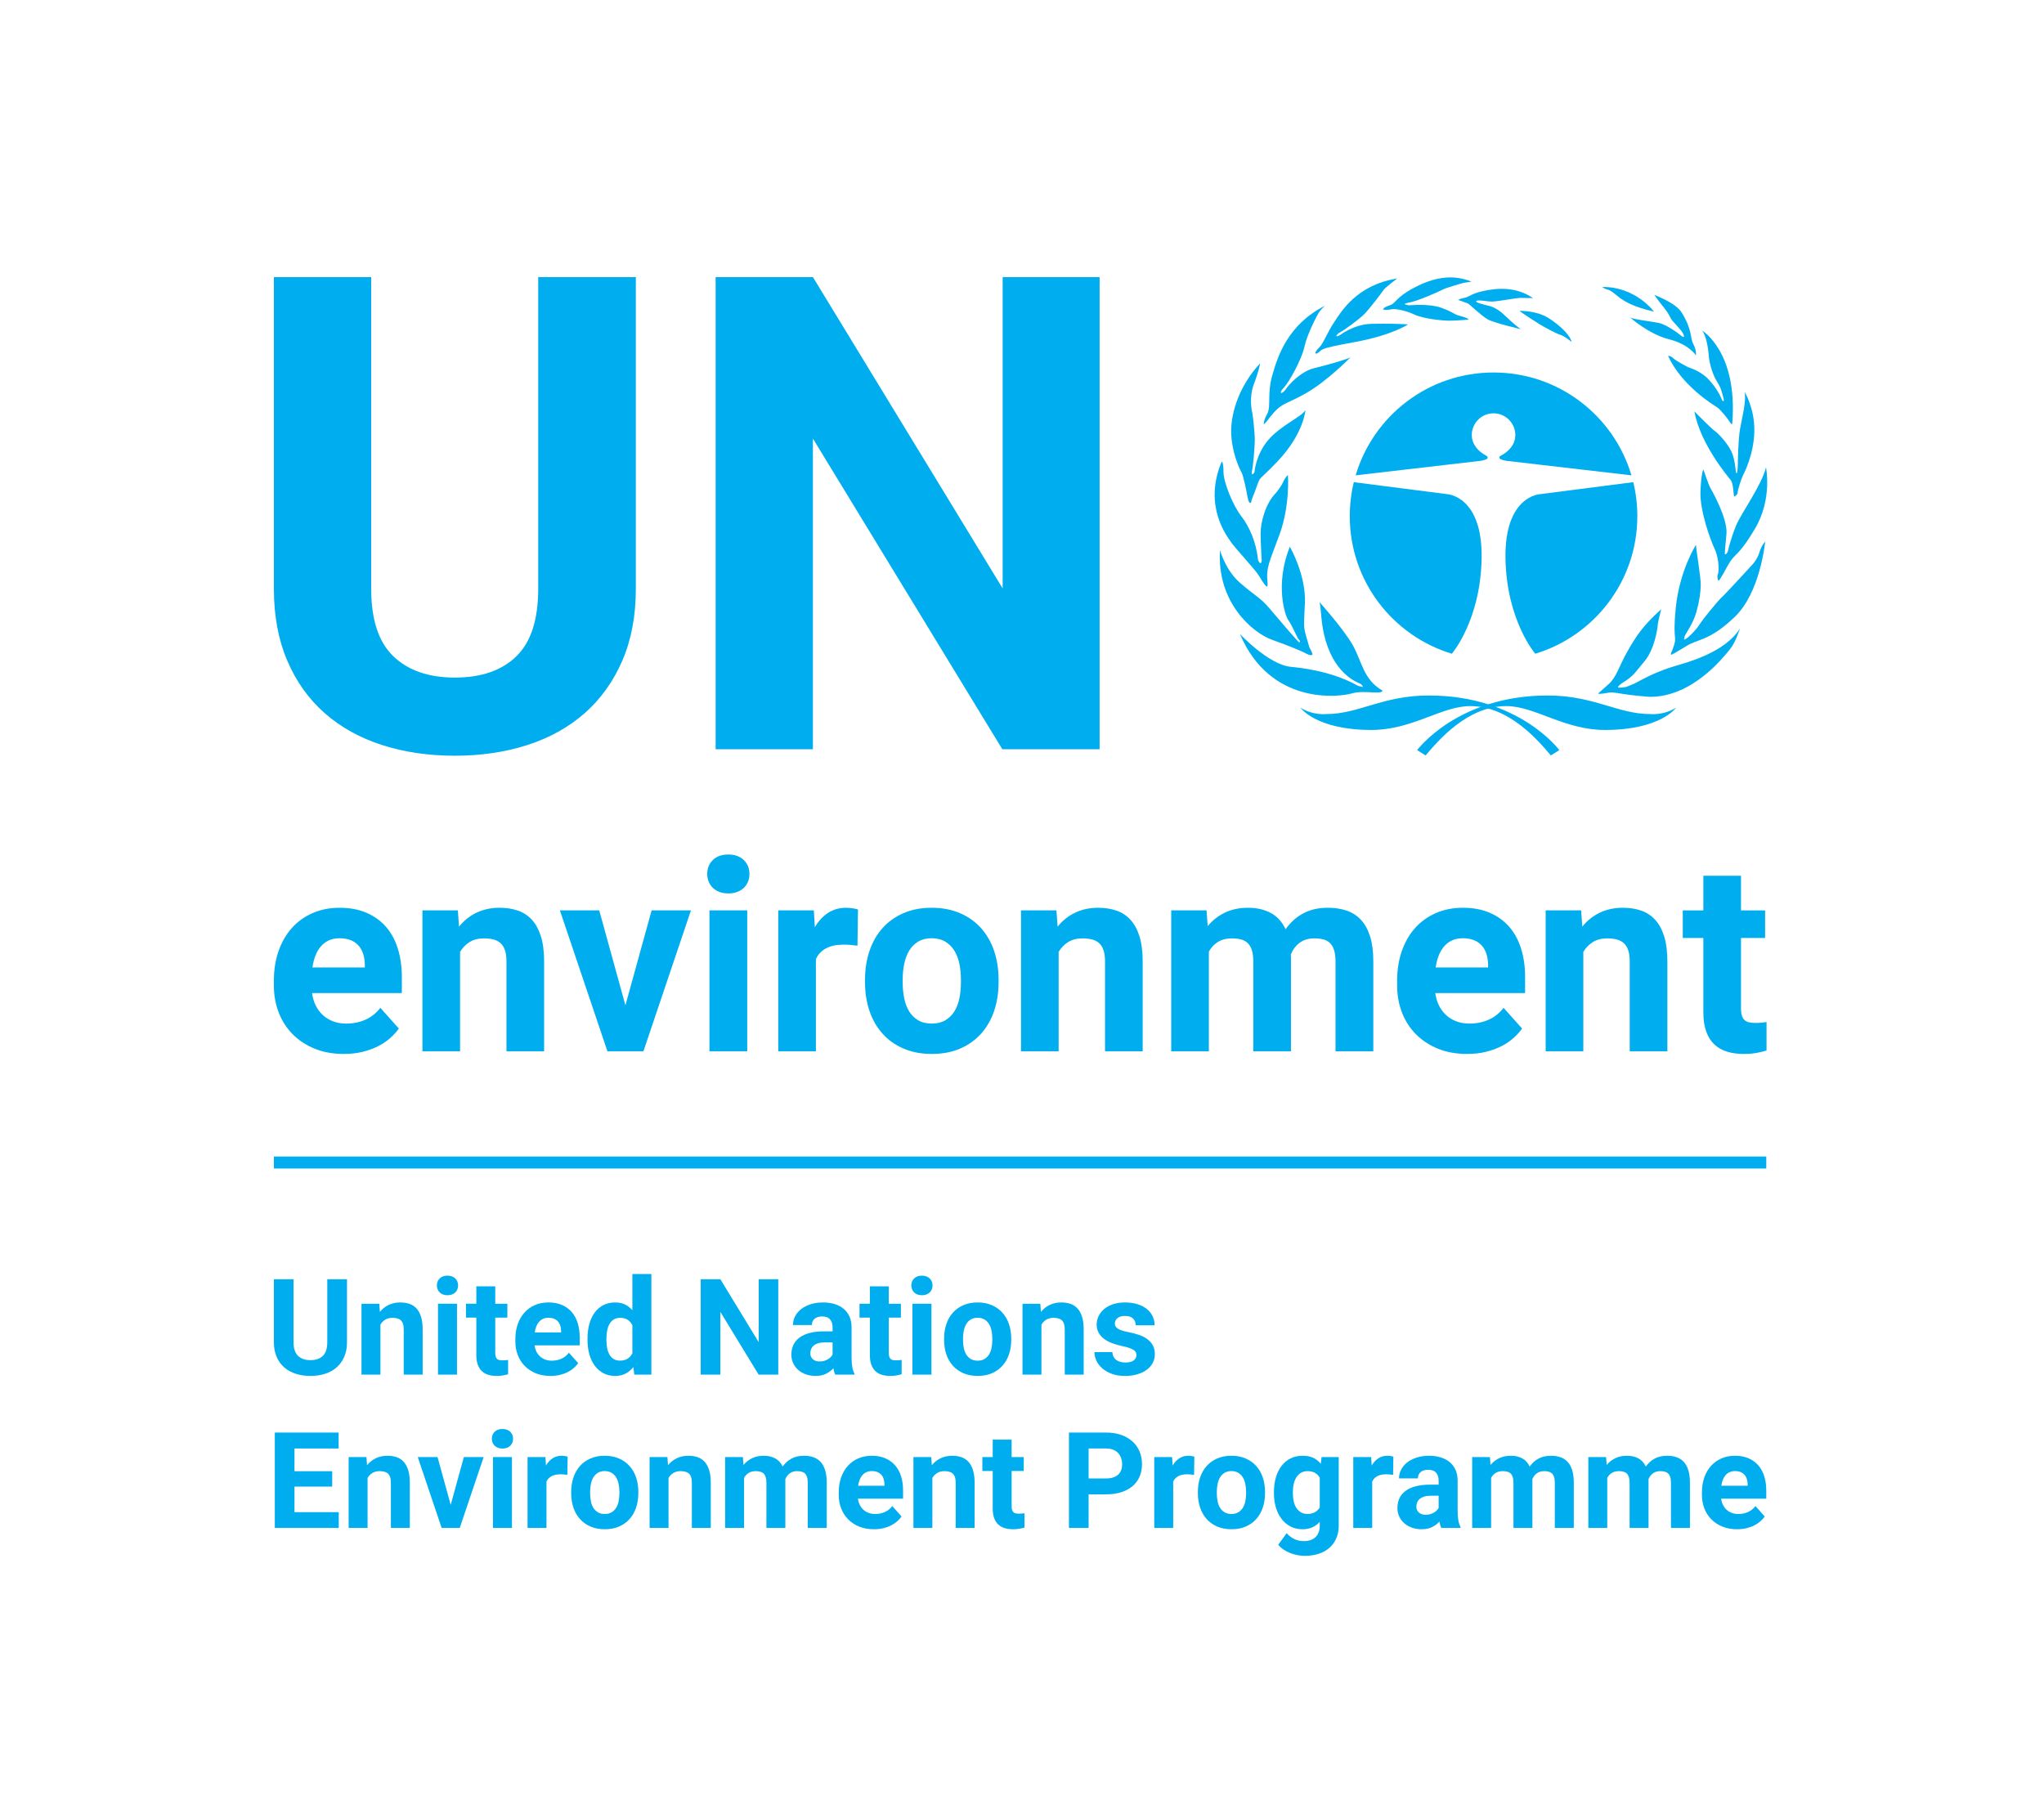 <?xml version="1.0" encoding="UTF-8" standalone="no"?>
<svg
   xmlns:dc="http://purl.org/dc/elements/1.1/"
   xmlns:cc="http://creativecommons.org/ns#"
   xmlns:rdf="http://www.w3.org/1999/02/22-rdf-syntax-ns#"
   xmlns:svg="http://www.w3.org/2000/svg"
   xmlns="http://www.w3.org/2000/svg"
   viewBox="0 0 368.487 325.376"
   height="325.376"
   width="368.487"
   xml:space="preserve"
   id="svg2"
   version="1.1"><defs
     id="defs6"><clipPath
       id="clipPath20"
       clipPathUnits="userSpaceOnUse"><path
         id="path18"
         d="M 0,244.032 H 276.365 V 0 H 0 Z" /></clipPath></defs><g
     transform="matrix(1.333,0,0,-1.333,0,325.376)"
     id="g10"><path
       id="path12"
       style="fill:#00aeef;fill-opacity:1;fill-rule:nonzero;stroke:none"
       d="M 238.873,86.038 H 37.041 v 1.622 h 201.832 z" /><g
       id="g14"><g
         clip-path="url(#clipPath20)"
         id="g16"><g
           transform="translate(46.929,71.059)"
           id="g22"><path
             id="path24"
             style="fill:#00aeef;fill-opacity:1;fill-rule:nonzero;stroke:none"
             d="m 0,0 v -8.514 c 0,-0.744 -0.124,-1.402 -0.372,-1.972 -0.248,-0.569 -0.591,-1.046 -1.028,-1.43 -0.437,-0.385 -0.959,-0.673 -1.564,-0.869 -0.605,-0.194 -1.265,-0.292 -1.98,-0.292 -0.721,0 -1.384,0.098 -1.989,0.292 -0.606,0.196 -1.127,0.484 -1.564,0.869 -0.437,0.384 -0.778,0.861 -1.024,1.43 -0.244,0.57 -0.367,1.228 -0.367,1.972 V 0 h 2.658 v -8.514 c 0,-0.845 0.202,-1.461 0.607,-1.847 0.404,-0.387 0.964,-0.58 1.679,-0.58 0.72,0 1.28,0.193 1.679,0.58 0.398,0.386 0.598,1.002 0.598,1.847 l 0,8.514 z" /></g><g
           transform="translate(51.297,67.746)"
           id="g26"><path
             id="path28"
             style="fill:#00aeef;fill-opacity:1;fill-rule:nonzero;stroke:none"
             d="m 0,0 0.08,-1.108 c 0.33,0.413 0.729,0.731 1.196,0.953 0.466,0.221 0.986,0.332 1.559,0.332 0.455,0 0.868,-0.064 1.241,-0.191 0.372,-0.126 0.691,-0.335 0.956,-0.624 0.266,-0.29 0.472,-0.667 0.616,-1.135 0.145,-0.466 0.217,-1.039 0.217,-1.718 v -6.096 h -2.56 v 6.113 c 0,0.308 -0.034,0.562 -0.102,0.762 -0.068,0.201 -0.167,0.36 -0.297,0.479 -0.13,0.118 -0.289,0.202 -0.478,0.252 -0.19,0.05 -0.408,0.076 -0.656,0.076 -0.378,0 -0.702,-0.084 -0.97,-0.249 C 0.533,-2.318 0.316,-2.543 0.151,-2.827 v -6.76 H -2.41 V 0 Z" /></g><path
           id="path30"
           style="fill:#00aeef;fill-opacity:1;fill-rule:nonzero;stroke:none"
           d="m 61.805,58.159 h -2.569 v 9.587 h 2.569 z m -2.72,12.067 c 0,0.384 0.129,0.7 0.386,0.949 0.257,0.248 0.607,0.372 1.049,0.372 0.219,0 0.417,-0.033 0.594,-0.098 0.178,-0.065 0.328,-0.157 0.452,-0.274 0.124,-0.119 0.22,-0.26 0.288,-0.422 0.068,-0.163 0.102,-0.338 0.102,-0.527 0,-0.195 -0.034,-0.374 -0.102,-0.536 -0.068,-0.163 -0.164,-0.303 -0.288,-0.421 -0.124,-0.117 -0.274,-0.21 -0.452,-0.275 -0.177,-0.064 -0.375,-0.097 -0.594,-0.097 -0.218,0 -0.416,0.033 -0.593,0.097 -0.177,0.065 -0.328,0.158 -0.452,0.275 -0.124,0.118 -0.22,0.258 -0.288,0.421 -0.068,0.162 -0.102,0.341 -0.102,0.536" /><g
           transform="translate(66.979,70.103)"
           id="g32"><path
             id="path34"
             style="fill:#00aeef;fill-opacity:1;fill-rule:nonzero;stroke:none"
             d="M 0,0 V -2.357 H 1.639 V -4.235 H 0 v -4.784 c 0,-0.202 0.021,-0.368 0.062,-0.497 0.042,-0.13 0.103,-0.232 0.186,-0.305 0.083,-0.075 0.185,-0.125 0.306,-0.152 0.121,-0.026 0.264,-0.039 0.43,-0.039 0.153,0 0.293,0.005 0.421,0.018 0.126,0.012 0.237,0.026 0.332,0.044 v -1.941 c -0.213,-0.064 -0.445,-0.119 -0.696,-0.163 -0.251,-0.045 -0.536,-0.067 -0.855,-0.067 -0.419,0 -0.797,0.052 -1.134,0.155 -0.336,0.103 -0.624,0.267 -0.864,0.492 -0.239,0.224 -0.423,0.517 -0.554,0.877 -0.13,0.36 -0.194,0.794 -0.194,1.303 v 5.059 h -1.4 v 1.878 h 1.4 l 0,2.357 z" /></g><g
           transform="translate(74.165,65.85)"
           id="g36"><path
             id="path38"
             style="fill:#00aeef;fill-opacity:1;fill-rule:nonzero;stroke:none"
             d="m 0,0 c -0.278,0 -0.522,-0.049 -0.731,-0.146 -0.21,-0.097 -0.39,-0.234 -0.541,-0.408 -0.15,-0.174 -0.273,-0.382 -0.367,-0.625 -0.095,-0.242 -0.163,-0.51 -0.204,-0.806 h 3.562 v 0.203 C 1.713,-1.527 1.676,-1.291 1.608,-1.072 1.54,-0.854 1.436,-0.665 1.298,-0.506 1.159,-0.346 0.982,-0.222 0.766,-0.133 0.551,-0.044 0.295,0 0,0 m 0.292,-7.868 c -0.744,0 -1.41,0.122 -1.998,0.363 -0.587,0.242 -1.087,0.573 -1.497,0.992 -0.411,0.42 -0.724,0.911 -0.939,1.476 -0.216,0.564 -0.324,1.168 -0.324,1.812 v 0.345 c 0,0.726 0.105,1.393 0.315,1.999 0.21,0.604 0.508,1.125 0.895,1.563 0.386,0.437 0.856,0.779 1.409,1.023 0.552,0.245 1.17,0.368 1.856,0.368 C 0.7,2.073 1.308,1.959 1.834,1.732 2.36,1.505 2.801,1.186 3.159,0.775 3.516,0.364 3.784,-0.131 3.964,-0.709 4.145,-1.288 4.235,-1.932 4.235,-2.64 V -3.73 H -1.87 c 0.041,-0.313 0.126,-0.597 0.253,-0.851 0.127,-0.254 0.289,-0.471 0.487,-0.651 0.198,-0.18 0.43,-0.321 0.696,-0.421 0.266,-0.101 0.564,-0.151 0.894,-0.151 0.467,0 0.898,0.087 1.294,0.262 0.396,0.174 0.736,0.444 1.019,0.811 l 1.258,-1.41 C 3.878,-6.359 3.686,-6.572 3.455,-6.779 3.225,-6.985 2.953,-7.169 2.64,-7.332 2.327,-7.494 1.974,-7.625 1.581,-7.722 1.189,-7.819 0.759,-7.868 0.292,-7.868" /></g><g
           transform="translate(82.015,62.837)"
           id="g40"><path
             id="path42"
             style="fill:#00aeef;fill-opacity:1;fill-rule:nonzero;stroke:none"
             d="m 0,0 c 0,-0.39 0.032,-0.753 0.097,-1.09 0.065,-0.336 0.17,-0.631 0.315,-0.882 0.145,-0.25 0.333,-0.449 0.567,-0.593 0.233,-0.145 0.518,-0.218 0.855,-0.218 0.413,0 0.757,0.09 1.032,0.266 0.275,0.178 0.489,0.422 0.643,0.735 V 2.002 C 3.355,2.321 3.141,2.568 2.866,2.742 2.591,2.916 2.253,3.004 1.852,3.004 1.515,3.004 1.228,2.931 0.992,2.787 0.756,2.641 0.565,2.442 0.421,2.188 0.276,1.935 0.17,1.636 0.102,1.294 0.034,0.951 0,0.581 0,0.186 Z m -2.56,0.186 c 0,0.727 0.084,1.391 0.252,1.993 0.168,0.603 0.412,1.12 0.731,1.551 0.319,0.431 0.712,0.765 1.178,1.001 0.467,0.237 0.998,0.354 1.595,0.354 0.49,0 0.926,-0.091 1.307,-0.274 C 2.884,4.628 3.219,4.371 3.509,4.04 V 8.931 H 6.078 V -4.678 H 3.765 L 3.642,-3.659 C 3.34,-4.037 2.989,-4.332 2.587,-4.541 2.185,-4.751 1.716,-4.856 1.178,-4.856 c -0.591,0 -1.118,0.123 -1.581,0.368 -0.464,0.245 -0.855,0.583 -1.174,1.014 -0.319,0.432 -0.563,0.945 -0.731,1.537 C -2.476,-1.343 -2.56,-0.697 -2.56,0 Z" /></g><g
           transform="translate(105.255,58.159)"
           id="g44"><path
             id="path46"
             style="fill:#00aeef;fill-opacity:1;fill-rule:nonzero;stroke:none"
             d="M 0,0 H -2.658 L -7.832,8.487 V 0 h -2.658 v 12.9 h 2.658 L -2.649,4.394 V 12.9 H 0 Z" /></g><g
           transform="translate(110.846,59.94)"
           id="g48"><path
             id="path50"
             style="fill:#00aeef;fill-opacity:1;fill-rule:nonzero;stroke:none"
             d="m 0,0 c 0.218,0 0.421,0.027 0.607,0.079 0.186,0.054 0.352,0.123 0.5,0.209 0.148,0.086 0.276,0.184 0.385,0.297 0.11,0.112 0.197,0.227 0.262,0.346 V 2.579 H 0.7 C 0.363,2.579 0.071,2.541 -0.178,2.468 -0.426,2.394 -0.629,2.29 -0.789,2.157 -0.948,2.025 -1.066,1.868 -1.143,1.688 -1.22,1.508 -1.258,1.311 -1.258,1.098 -1.258,0.779 -1.146,0.517 -0.922,0.31 -0.697,0.103 -0.39,0 0,0 M 2.117,-1.781 C 1.999,-1.551 1.914,-1.264 1.861,-0.922 1.6,-1.211 1.274,-1.456 0.881,-1.657 c -0.393,-0.2 -0.872,-0.301 -1.44,-0.301 -0.46,0 -0.89,0.07 -1.289,0.213 -0.398,0.141 -0.744,0.339 -1.036,0.594 -0.293,0.253 -0.522,0.556 -0.687,0.908 -0.165,0.351 -0.248,0.736 -0.248,1.156 0,0.501 0.093,0.948 0.279,1.338 0.186,0.389 0.465,0.72 0.837,0.992 0.373,0.272 0.835,0.478 1.387,0.62 0.552,0.142 1.195,0.212 1.927,0.212 h 1.143 v 0.55 C 1.754,5.068 1.64,5.422 1.413,5.688 1.186,5.954 0.826,6.087 0.337,6.087 -0.095,6.087 -0.433,5.984 -0.678,5.776 -0.923,5.57 -1.046,5.287 -1.046,4.926 h -2.56 c 0,0.414 0.095,0.806 0.288,1.178 0.192,0.373 0.465,0.697 0.819,0.975 0.355,0.278 0.783,0.498 1.285,0.661 0.502,0.161 1.063,0.243 1.683,0.243 0.555,0 1.07,-0.071 1.542,-0.213 C 2.483,7.629 2.891,7.418 3.234,7.137 3.576,6.856 3.844,6.505 4.036,6.083 4.228,5.661 4.323,5.169 4.323,4.607 V 0.55 c 0,-0.272 0.01,-0.516 0.027,-0.732 0.018,-0.216 0.041,-0.41 0.071,-0.585 0.029,-0.173 0.068,-0.33 0.115,-0.469 0.047,-0.139 0.103,-0.27 0.169,-0.394 v -0.151 z" /></g><g
           transform="translate(120.202,70.103)"
           id="g52"><path
             id="path54"
             style="fill:#00aeef;fill-opacity:1;fill-rule:nonzero;stroke:none"
             d="M 0,0 V -2.357 H 1.639 V -4.235 H 0 v -4.784 c 0,-0.202 0.021,-0.368 0.062,-0.497 0.042,-0.13 0.103,-0.232 0.186,-0.305 0.083,-0.075 0.185,-0.125 0.306,-0.152 0.121,-0.026 0.264,-0.039 0.43,-0.039 0.153,0 0.293,0.005 0.421,0.018 0.126,0.012 0.237,0.026 0.332,0.044 v -1.941 c -0.213,-0.064 -0.445,-0.119 -0.696,-0.163 -0.251,-0.045 -0.536,-0.067 -0.855,-0.067 -0.419,0 -0.797,0.052 -1.134,0.155 -0.336,0.103 -0.624,0.267 -0.864,0.492 -0.239,0.224 -0.423,0.517 -0.554,0.877 -0.13,0.36 -0.194,0.794 -0.194,1.303 v 5.059 h -1.4 v 1.878 h 1.4 l 0,2.357 z" /></g><path
           id="path56"
           style="fill:#00aeef;fill-opacity:1;fill-rule:nonzero;stroke:none"
           d="m 125.97,58.159 h -2.569 v 9.587 h 2.569 z m -2.72,12.067 c 0,0.384 0.129,0.7 0.385,0.949 0.257,0.248 0.607,0.372 1.05,0.372 0.219,0 0.417,-0.033 0.594,-0.098 0.177,-0.065 0.328,-0.157 0.452,-0.274 0.124,-0.119 0.22,-0.26 0.287,-0.422 0.069,-0.163 0.103,-0.338 0.103,-0.527 0,-0.195 -0.034,-0.374 -0.103,-0.536 -0.067,-0.163 -0.163,-0.303 -0.287,-0.421 -0.124,-0.117 -0.275,-0.21 -0.452,-0.275 -0.177,-0.064 -0.375,-0.097 -0.594,-0.097 -0.218,0 -0.416,0.033 -0.593,0.097 -0.178,0.065 -0.328,0.158 -0.452,0.275 -0.125,0.118 -0.22,0.258 -0.288,0.421 -0.068,0.162 -0.102,0.341 -0.102,0.536" /><g
           transform="translate(130.24,62.855)"
           id="g58"><path
             id="path60"
             style="fill:#00aeef;fill-opacity:1;fill-rule:nonzero;stroke:none"
             d="m 0,0 c 0,-0.39 0.035,-0.757 0.106,-1.098 0.071,-0.344 0.185,-0.64 0.342,-0.892 0.156,-0.25 0.36,-0.45 0.611,-0.597 0.251,-0.148 0.559,-0.222 0.926,-0.222 0.354,0 0.657,0.074 0.908,0.222 0.251,0.147 0.456,0.347 0.616,0.597 0.159,0.252 0.274,0.548 0.345,0.892 C 3.925,-0.757 3.961,-0.39 3.961,0 V 0.186 C 3.961,0.563 3.925,0.923 3.854,1.262 3.783,1.602 3.668,1.9 3.509,2.157 3.349,2.415 3.142,2.618 2.888,2.769 2.634,2.919 2.327,2.995 1.967,2.995 1.613,2.995 1.31,2.919 1.059,2.769 0.808,2.618 0.604,2.415 0.448,2.157 0.291,1.9 0.177,1.602 0.106,1.262 0.035,0.923 0,0.563 0,0.186 Z m -2.56,0.186 c 0,0.696 0.1,1.343 0.3,1.94 0.201,0.597 0.494,1.112 0.878,1.546 0.384,0.435 0.858,0.775 1.422,1.024 0.564,0.248 1.206,0.372 1.927,0.372 0.726,0 1.373,-0.124 1.94,-0.372 C 4.474,4.447 4.951,4.107 5.338,3.672 5.725,3.238 6.019,2.723 6.22,2.126 6.42,1.529 6.521,0.882 6.521,0.186 V 0 C 6.521,-0.703 6.42,-1.352 6.22,-1.944 6.019,-2.538 5.725,-3.053 5.338,-3.486 4.951,-3.92 4.477,-4.261 3.916,-4.505 3.355,-4.751 2.711,-4.873 1.985,-4.873 c -0.727,0 -1.373,0.122 -1.936,0.368 -0.564,0.244 -1.04,0.585 -1.427,1.019 -0.387,0.433 -0.681,0.948 -0.882,1.542 -0.2,0.592 -0.3,1.241 -0.3,1.944 z" /></g><g
           transform="translate(140.695,67.746)"
           id="g62"><path
             id="path64"
             style="fill:#00aeef;fill-opacity:1;fill-rule:nonzero;stroke:none"
             d="m 0,0 0.08,-1.108 c 0.33,0.413 0.729,0.731 1.196,0.953 0.466,0.221 0.986,0.332 1.559,0.332 0.455,0 0.868,-0.064 1.241,-0.191 0.372,-0.126 0.691,-0.335 0.956,-0.624 0.266,-0.29 0.472,-0.667 0.616,-1.135 0.145,-0.466 0.217,-1.039 0.217,-1.718 v -6.096 h -2.56 v 6.113 c 0,0.308 -0.034,0.562 -0.102,0.762 -0.068,0.201 -0.167,0.36 -0.297,0.479 -0.13,0.118 -0.289,0.202 -0.478,0.252 -0.19,0.05 -0.408,0.076 -0.656,0.076 -0.378,0 -0.702,-0.084 -0.97,-0.249 C 0.533,-2.318 0.316,-2.543 0.151,-2.827 v -6.76 H -2.41 V 0 Z" /></g><g
           transform="translate(153.693,60.808)"
           id="g66"><path
             id="path68"
             style="fill:#00aeef;fill-opacity:1;fill-rule:nonzero;stroke:none"
             d="m 0,0 c 0,0.135 -0.027,0.259 -0.079,0.372 -0.054,0.112 -0.155,0.217 -0.302,0.314 -0.148,0.098 -0.349,0.191 -0.603,0.28 -0.253,0.088 -0.581,0.174 -0.983,0.256 -0.49,0.107 -0.943,0.24 -1.36,0.4 -0.416,0.159 -0.777,0.357 -1.081,0.592 -0.304,0.237 -0.542,0.512 -0.713,0.825 -0.172,0.313 -0.257,0.676 -0.257,1.089 0,0.402 0.087,0.783 0.261,1.144 0.174,0.36 0.426,0.677 0.754,0.952 0.327,0.275 0.729,0.492 1.204,0.651 0.476,0.16 1.012,0.239 1.609,0.239 0.619,0 1.178,-0.076 1.674,-0.23 C 0.62,6.73 1.041,6.517 1.386,6.242 1.732,5.967 1.998,5.641 2.184,5.262 2.37,4.884 2.463,4.471 2.463,4.022 h -2.561 c 0,0.367 -0.117,0.669 -0.354,0.908 -0.236,0.24 -0.605,0.36 -1.107,0.36 -0.432,0 -0.765,-0.099 -1.001,-0.293 -0.237,-0.195 -0.355,-0.444 -0.355,-0.745 0,-0.141 0.031,-0.267 0.093,-0.376 0.062,-0.11 0.162,-0.21 0.301,-0.301 0.139,-0.091 0.322,-0.176 0.55,-0.252 C -1.744,3.245 -1.465,3.174 -1.134,3.11 -0.614,3.009 -0.133,2.885 0.31,2.738 0.753,2.589 1.136,2.399 1.458,2.166 1.78,1.933 2.032,1.649 2.215,1.315 2.398,0.982 2.49,0.578 2.49,0.106 2.49,-0.319 2.395,-0.711 2.206,-1.068 2.017,-1.425 1.747,-1.734 1.395,-1.994 1.044,-2.254 0.62,-2.458 0.124,-2.605 c -0.496,-0.147 -1.052,-0.222 -1.666,-0.222 -0.673,0 -1.267,0.095 -1.781,0.284 -0.513,0.189 -0.946,0.437 -1.298,0.744 -0.351,0.307 -0.615,0.653 -0.792,1.036 -0.177,0.385 -0.266,0.772 -0.266,1.162 h 2.428 c 0.011,-0.249 0.066,-0.463 0.164,-0.643 0.097,-0.18 0.225,-0.326 0.385,-0.438 0.159,-0.113 0.344,-0.196 0.553,-0.249 0.21,-0.053 0.43,-0.079 0.66,-0.079 0.491,0 0.861,0.092 1.113,0.279 C -0.126,-0.545 0,-0.301 0,0" /></g><g
           transform="translate(44.927,43.012)"
           id="g70"><path
             id="path72"
             style="fill:#00aeef;fill-opacity:1;fill-rule:nonzero;stroke:none"
             d="M 0,0 H -5.103 V -3.455 H 0.886 V -5.591 H -7.761 V 7.31 h 8.63 V 5.156 H -5.103 V 2.082 H 0 Z" /></g><g
           transform="translate(49.56,47.008)"
           id="g74"><path
             id="path76"
             style="fill:#00aeef;fill-opacity:1;fill-rule:nonzero;stroke:none"
             d="m 0,0 0.08,-1.107 c 0.33,0.413 0.729,0.73 1.196,0.952 0.466,0.222 0.986,0.333 1.559,0.333 0.455,0 0.868,-0.064 1.241,-0.192 0.372,-0.126 0.691,-0.334 0.956,-0.624 0.266,-0.29 0.472,-0.667 0.616,-1.134 0.145,-0.467 0.217,-1.04 0.217,-1.718 v -6.097 h -2.56 v 6.114 c 0,0.307 -0.034,0.561 -0.102,0.762 -0.068,0.2 -0.167,0.36 -0.297,0.478 -0.13,0.119 -0.289,0.202 -0.478,0.253 -0.19,0.05 -0.408,0.075 -0.656,0.075 -0.378,0 -0.702,-0.083 -0.97,-0.248 C 0.533,-2.318 0.316,-2.543 0.151,-2.826 V -9.587 H -2.41 l 0,9.587 z" /></g><g
           transform="translate(60.954,40.549)"
           id="g78"><path
             id="path80"
             style="fill:#00aeef;fill-opacity:1;fill-rule:nonzero;stroke:none"
             d="M 0,0 1.781,6.459 H 4.457 L 1.223,-3.128 h -2.446 l -3.233,9.587 h 2.675 z" /></g><path
           id="path82"
           style="fill:#00aeef;fill-opacity:1;fill-rule:nonzero;stroke:none"
           d="M 69.239,37.421 H 66.67 v 9.587 h 2.569 z m -2.72,12.067 c 0,0.385 0.128,0.701 0.385,0.948 0.257,0.249 0.607,0.372 1.05,0.372 0.219,0 0.416,-0.032 0.594,-0.097 0.177,-0.065 0.327,-0.156 0.452,-0.275 0.123,-0.117 0.219,-0.258 0.287,-0.42 0.068,-0.163 0.102,-0.338 0.102,-0.528 0,-0.194 -0.034,-0.373 -0.102,-0.536 C 69.219,48.79 69.123,48.65 69,48.532 c -0.125,-0.119 -0.275,-0.21 -0.452,-0.275 -0.178,-0.066 -0.375,-0.098 -0.594,-0.098 -0.219,0 -0.416,0.032 -0.594,0.098 -0.177,0.065 -0.327,0.156 -0.452,0.275 -0.124,0.118 -0.219,0.258 -0.288,0.42 -0.067,0.163 -0.101,0.342 -0.101,0.536" /><g
           transform="translate(76.734,44.607)"
           id="g84"><path
             id="path86"
             style="fill:#00aeef;fill-opacity:1;fill-rule:nonzero;stroke:none"
             d="m 0,0 c -0.13,0.018 -0.282,0.033 -0.456,0.048 -0.175,0.015 -0.33,0.023 -0.465,0.023 -0.502,0 -0.909,-0.085 -1.219,-0.253 -0.309,-0.168 -0.539,-0.412 -0.686,-0.731 v -6.273 h -2.561 v 9.587 h 2.419 l 0.071,-1.143 c 0.242,0.414 0.54,0.737 0.895,0.97 0.354,0.234 0.768,0.351 1.24,0.351 0.136,0 0.279,-0.013 0.43,-0.037 0.15,-0.023 0.273,-0.05 0.367,-0.079 z" /></g><g
           transform="translate(79.809,42.117)"
           id="g88"><path
             id="path90"
             style="fill:#00aeef;fill-opacity:1;fill-rule:nonzero;stroke:none"
             d="m 0,0 c 0,-0.39 0.035,-0.756 0.106,-1.098 0.071,-0.343 0.185,-0.639 0.342,-0.891 0.156,-0.251 0.36,-0.45 0.611,-0.597 0.251,-0.149 0.559,-0.222 0.926,-0.222 0.354,0 0.657,0.073 0.908,0.222 0.251,0.147 0.456,0.346 0.616,0.597 0.159,0.252 0.274,0.548 0.345,0.891 C 3.925,-0.756 3.961,-0.39 3.961,0 V 0.186 C 3.961,0.564 3.925,0.924 3.854,1.263 3.783,1.603 3.668,1.901 3.509,2.157 3.349,2.415 3.142,2.619 2.888,2.769 2.634,2.92 2.327,2.995 1.967,2.995 1.613,2.995 1.31,2.92 1.059,2.769 0.808,2.619 0.604,2.415 0.448,2.157 0.291,1.901 0.177,1.603 0.106,1.263 0.035,0.924 0,0.564 0,0.186 Z m -2.56,0.186 c 0,0.697 0.1,1.344 0.3,1.941 0.201,0.596 0.494,1.112 0.878,1.546 0.384,0.434 0.858,0.775 1.422,1.023 0.564,0.248 1.206,0.373 1.927,0.373 0.726,0 1.373,-0.125 1.94,-0.373 C 4.474,4.448 4.951,4.107 5.338,3.673 5.725,3.239 6.019,2.723 6.22,2.127 6.42,1.53 6.521,0.883 6.521,0.186 V 0 C 6.521,-0.703 6.42,-1.351 6.22,-1.944 6.019,-2.538 5.725,-3.052 5.338,-3.486 4.951,-3.92 4.477,-4.26 3.916,-4.505 3.355,-4.75 2.711,-4.872 1.985,-4.872 c -0.727,0 -1.373,0.122 -1.936,0.367 -0.564,0.245 -1.04,0.585 -1.427,1.019 -0.387,0.434 -0.681,0.948 -0.882,1.542 -0.2,0.593 -0.3,1.241 -0.3,1.944 z" /></g><g
           transform="translate(90.263,47.008)"
           id="g92"><path
             id="path94"
             style="fill:#00aeef;fill-opacity:1;fill-rule:nonzero;stroke:none"
             d="m 0,0 0.08,-1.107 c 0.33,0.413 0.729,0.73 1.196,0.952 0.466,0.222 0.986,0.333 1.559,0.333 0.455,0 0.868,-0.064 1.241,-0.192 0.372,-0.126 0.691,-0.334 0.956,-0.624 0.266,-0.29 0.472,-0.667 0.616,-1.134 0.145,-0.467 0.217,-1.04 0.217,-1.718 v -6.097 h -2.56 v 6.114 c 0,0.307 -0.034,0.561 -0.102,0.762 -0.068,0.2 -0.167,0.36 -0.297,0.478 -0.13,0.119 -0.289,0.202 -0.478,0.253 -0.19,0.05 -0.408,0.075 -0.656,0.075 -0.378,0 -0.702,-0.083 -0.97,-0.248 C 0.533,-2.318 0.316,-2.543 0.151,-2.826 V -9.587 H -2.41 l 0,9.587 z" /></g><g
           transform="translate(100.47,47.008)"
           id="g96"><path
             id="path98"
             style="fill:#00aeef;fill-opacity:1;fill-rule:nonzero;stroke:none"
             d="m 0,0 0.08,-1.072 c 0.319,0.39 0.707,0.695 1.165,0.917 0.458,0.222 0.988,0.333 1.59,0.333 0.573,0 1.08,-0.116 1.52,-0.346 0.44,-0.231 0.781,-0.603 1.023,-1.117 0.313,0.455 0.708,0.813 1.183,1.072 0.475,0.26 1.041,0.391 1.697,0.391 0.466,0 0.89,-0.066 1.271,-0.196 0.381,-0.129 0.706,-0.339 0.975,-0.629 0.269,-0.289 0.475,-0.665 0.62,-1.13 0.145,-0.463 0.217,-1.031 0.217,-1.705 V -9.587 H 8.772 v 6.105 C 8.772,-3.163 8.738,-2.9 8.67,-2.693 8.602,-2.486 8.506,-2.325 8.382,-2.21 8.258,-2.096 8.107,-2.016 7.93,-1.971 7.753,-1.927 7.552,-1.905 7.327,-1.905 6.932,-1.905 6.601,-2.004 6.335,-2.202 6.069,-2.4 5.868,-2.667 5.733,-3.004 c 0,-0.029 0.001,-0.061 0.004,-0.097 0.003,-0.035 0.005,-0.068 0.005,-0.098 V -9.587 H 3.181 v 6.088 c 0,0.318 -0.033,0.581 -0.097,0.788 -0.066,0.206 -0.16,0.369 -0.284,0.487 -0.124,0.119 -0.276,0.201 -0.457,0.248 -0.18,0.047 -0.382,0.071 -0.606,0.071 -0.379,0 -0.698,-0.08 -0.957,-0.239 C 0.52,-2.304 0.313,-2.526 0.16,-2.808 V -9.587 H -2.401 V 0 Z" /></g><g
           transform="translate(117.899,45.111)"
           id="g100"><path
             id="path102"
             style="fill:#00aeef;fill-opacity:1;fill-rule:nonzero;stroke:none"
             d="m 0,0 c -0.278,0 -0.522,-0.048 -0.731,-0.146 -0.21,-0.097 -0.39,-0.233 -0.541,-0.408 -0.15,-0.173 -0.273,-0.382 -0.367,-0.624 -0.095,-0.242 -0.163,-0.511 -0.204,-0.807 h 3.562 v 0.204 C 1.713,-1.526 1.676,-1.291 1.608,-1.072 1.54,-0.853 1.436,-0.665 1.298,-0.505 1.159,-0.346 0.982,-0.221 0.766,-0.133 0.551,-0.044 0.295,0 0,0 m 0.292,-7.867 c -0.744,0 -1.41,0.121 -1.998,0.363 -0.587,0.242 -1.087,0.572 -1.497,0.992 -0.411,0.42 -0.724,0.911 -0.939,1.476 -0.216,0.563 -0.324,1.168 -0.324,1.812 v 0.345 c 0,0.726 0.105,1.392 0.315,1.998 0.21,0.605 0.508,1.126 0.895,1.563 0.386,0.438 0.856,0.779 1.409,1.024 0.552,0.245 1.17,0.368 1.856,0.368 C 0.7,2.074 1.308,1.96 1.834,1.732 2.36,1.505 2.801,1.186 3.159,0.775 3.516,0.365 3.784,-0.13 3.964,-0.709 4.145,-1.288 4.235,-1.931 4.235,-2.64 V -3.73 H -1.87 c 0.041,-0.313 0.126,-0.597 0.253,-0.85 0.127,-0.254 0.289,-0.471 0.487,-0.652 0.198,-0.18 0.43,-0.32 0.696,-0.421 0.266,-0.1 0.564,-0.15 0.894,-0.15 0.467,0 0.898,0.087 1.294,0.261 0.396,0.175 0.736,0.445 1.019,0.811 L 4.031,-6.14 C 3.878,-6.358 3.686,-6.57 3.455,-6.778 3.225,-6.985 2.953,-7.169 2.64,-7.331 2.327,-7.494 1.974,-7.624 1.581,-7.721 1.189,-7.819 0.759,-7.867 0.292,-7.867" /></g><g
           transform="translate(125.943,47.008)"
           id="g104"><path
             id="path106"
             style="fill:#00aeef;fill-opacity:1;fill-rule:nonzero;stroke:none"
             d="m 0,0 0.08,-1.107 c 0.33,0.413 0.729,0.73 1.196,0.952 0.466,0.222 0.986,0.333 1.559,0.333 0.455,0 0.868,-0.064 1.241,-0.192 0.372,-0.126 0.691,-0.334 0.956,-0.624 0.266,-0.29 0.472,-0.667 0.616,-1.134 0.145,-0.467 0.217,-1.04 0.217,-1.718 v -6.097 h -2.56 v 6.114 c 0,0.307 -0.034,0.561 -0.102,0.762 -0.068,0.2 -0.167,0.36 -0.297,0.478 -0.13,0.119 -0.289,0.202 -0.478,0.253 -0.19,0.05 -0.408,0.075 -0.656,0.075 -0.378,0 -0.702,-0.083 -0.97,-0.248 C 0.533,-2.318 0.316,-2.543 0.151,-2.826 V -9.587 H -2.41 l 0,9.587 z" /></g><g
           transform="translate(136.815,49.364)"
           id="g108"><path
             id="path110"
             style="fill:#00aeef;fill-opacity:1;fill-rule:nonzero;stroke:none"
             d="M 0,0 V -2.357 H 1.639 V -4.235 H 0 v -4.784 c 0,-0.202 0.021,-0.367 0.062,-0.496 0.042,-0.131 0.103,-0.233 0.186,-0.306 0.083,-0.074 0.185,-0.124 0.306,-0.151 0.121,-0.026 0.264,-0.04 0.43,-0.04 0.153,0 0.293,0.006 0.421,0.018 0.126,0.012 0.237,0.026 0.332,0.044 v -1.941 C 1.524,-11.955 1.292,-12.009 1.041,-12.054 0.79,-12.099 0.505,-12.12 0.186,-12.12 c -0.419,0 -0.797,0.051 -1.134,0.155 -0.336,0.103 -0.624,0.267 -0.864,0.492 -0.239,0.223 -0.423,0.516 -0.554,0.876 -0.13,0.36 -0.194,0.795 -0.194,1.303 v 5.059 h -1.4 v 1.878 h 1.4 l 0,2.357 z" /></g><g
           transform="translate(147.225,44.119)"
           id="g112"><path
             id="path114"
             style="fill:#00aeef;fill-opacity:1;fill-rule:nonzero;stroke:none"
             d="m 0,0 h 2.374 c 0.378,0 0.705,0.047 0.979,0.142 0.275,0.095 0.5,0.226 0.674,0.394 0.174,0.169 0.303,0.371 0.385,0.608 0.083,0.235 0.124,0.492 0.124,0.77 0,0.278 -0.041,0.545 -0.124,0.802 C 4.33,2.973 4.201,3.2 4.027,3.398 3.853,3.596 3.628,3.754 3.353,3.872 3.079,3.99 2.752,4.049 2.374,4.049 H 0 Z m 0,-2.153 v -4.545 h -2.658 v 12.9 H 2.374 C 3.137,6.202 3.817,6.096 4.416,5.883 5.016,5.67 5.524,5.374 5.941,4.993 6.357,4.612 6.675,4.16 6.893,3.638 7.111,3.114 7.221,2.546 7.221,1.932 7.221,1.305 7.111,0.741 6.893,0.24 6.675,-0.262 6.357,-0.691 5.941,-1.045 5.524,-1.4 5.016,-1.673 4.416,-1.865 3.817,-2.056 3.137,-2.153 2.374,-2.153 Z" /></g><g
           transform="translate(161.49,44.607)"
           id="g116"><path
             id="path118"
             style="fill:#00aeef;fill-opacity:1;fill-rule:nonzero;stroke:none"
             d="m 0,0 c -0.13,0.018 -0.282,0.033 -0.456,0.048 -0.175,0.015 -0.33,0.023 -0.465,0.023 -0.502,0 -0.909,-0.085 -1.219,-0.253 -0.309,-0.168 -0.539,-0.412 -0.686,-0.731 v -6.273 h -2.561 v 9.587 h 2.419 l 0.071,-1.143 c 0.242,0.414 0.54,0.737 0.895,0.97 0.354,0.234 0.768,0.351 1.24,0.351 0.136,0 0.279,-0.013 0.43,-0.037 0.15,-0.023 0.273,-0.05 0.367,-0.079 z" /></g><g
           transform="translate(164.564,42.117)"
           id="g120"><path
             id="path122"
             style="fill:#00aeef;fill-opacity:1;fill-rule:nonzero;stroke:none"
             d="m 0,0 c 0,-0.39 0.035,-0.756 0.107,-1.098 0.07,-0.343 0.184,-0.639 0.341,-0.891 0.156,-0.251 0.36,-0.45 0.611,-0.597 0.251,-0.149 0.559,-0.222 0.926,-0.222 0.354,0 0.657,0.073 0.908,0.222 0.251,0.147 0.456,0.346 0.616,0.597 0.159,0.252 0.274,0.548 0.345,0.891 C 3.925,-0.756 3.961,-0.39 3.961,0 V 0.186 C 3.961,0.564 3.925,0.924 3.854,1.263 3.783,1.603 3.668,1.901 3.509,2.157 3.349,2.415 3.142,2.619 2.888,2.769 2.634,2.92 2.327,2.995 1.967,2.995 1.613,2.995 1.31,2.92 1.059,2.769 0.808,2.619 0.604,2.415 0.448,2.157 0.291,1.901 0.177,1.603 0.107,1.263 0.035,0.924 0,0.564 0,0.186 Z m -2.56,0.186 c 0,0.697 0.1,1.344 0.3,1.941 0.201,0.596 0.494,1.112 0.878,1.546 0.384,0.434 0.858,0.775 1.422,1.023 0.564,0.248 1.206,0.373 1.927,0.373 0.726,0 1.373,-0.125 1.94,-0.373 C 4.474,4.448 4.951,4.107 5.338,3.673 5.725,3.239 6.019,2.723 6.22,2.127 6.42,1.53 6.521,0.883 6.521,0.186 V 0 C 6.521,-0.703 6.42,-1.351 6.22,-1.944 6.019,-2.538 5.725,-3.052 5.338,-3.486 4.951,-3.92 4.477,-4.26 3.916,-4.505 3.355,-4.75 2.711,-4.872 1.985,-4.872 c -0.727,0 -1.373,0.122 -1.936,0.367 -0.564,0.245 -1.04,0.585 -1.427,1.019 -0.387,0.434 -0.681,0.948 -0.882,1.542 -0.2,0.593 -0.3,1.241 -0.3,1.944 z" /></g><g
           transform="translate(174.851,42.099)"
           id="g124"><path
             id="path126"
             style="fill:#00aeef;fill-opacity:1;fill-rule:nonzero;stroke:none"
             d="m 0,0 c 0,-0.39 0.038,-0.753 0.115,-1.09 0.077,-0.336 0.197,-0.63 0.359,-0.881 0.163,-0.251 0.366,-0.45 0.612,-0.594 0.244,-0.144 0.536,-0.217 0.872,-0.217 0.408,0 0.749,0.077 1.023,0.231 0.275,0.153 0.492,0.369 0.652,0.647 V 2.127 C 3.467,2.411 3.25,2.628 2.981,2.778 2.713,2.929 2.377,3.004 1.976,3.004 1.639,3.004 1.348,2.932 1.103,2.787 0.858,2.642 0.653,2.443 0.487,2.189 0.322,1.935 0.199,1.636 0.12,1.294 0.04,0.951 0,0.582 0,0.186 Z m -2.56,0.186 c 0,0.727 0.089,1.391 0.27,1.994 0.18,0.603 0.437,1.119 0.771,1.55 0.333,0.432 0.739,0.765 1.218,1.001 0.478,0.237 1.019,0.355 1.621,0.355 0.561,0 1.041,-0.095 1.44,-0.283 C 3.159,4.613 3.497,4.347 3.775,4.005 L 3.881,4.909 H 6.202 V -4.35 C 6.202,-5.006 6.09,-5.587 5.865,-6.095 5.641,-6.603 5.326,-7.033 4.922,-7.384 4.517,-7.736 4.033,-8.002 3.469,-8.182 2.904,-8.362 2.28,-8.452 1.595,-8.452 c -0.295,0 -0.609,0.029 -0.939,0.088 -0.331,0.059 -0.657,0.151 -0.979,0.275 -0.322,0.124 -0.628,0.281 -0.917,0.469 -0.29,0.19 -0.535,0.414 -0.736,0.674 l 1.134,1.559 c 0.302,-0.336 0.646,-0.599 1.032,-0.788 0.387,-0.189 0.817,-0.284 1.29,-0.284 0.679,0 1.207,0.182 1.585,0.545 0.379,0.363 0.568,0.879 0.568,1.546 v 0.514 C 3.349,-4.173 3.015,-4.42 2.632,-4.594 2.247,-4.767 1.805,-4.855 1.303,-4.855 c -0.597,0 -1.133,0.123 -1.609,0.367 -0.475,0.246 -0.88,0.584 -1.213,1.015 -0.334,0.431 -0.591,0.944 -0.771,1.537 -0.181,0.594 -0.27,1.239 -0.27,1.936 z" /></g><g
           transform="translate(188.406,44.607)"
           id="g128"><path
             id="path130"
             style="fill:#00aeef;fill-opacity:1;fill-rule:nonzero;stroke:none"
             d="m 0,0 c -0.13,0.018 -0.282,0.033 -0.456,0.048 -0.175,0.015 -0.33,0.023 -0.465,0.023 -0.502,0 -0.909,-0.085 -1.219,-0.253 -0.309,-0.168 -0.539,-0.412 -0.686,-0.731 v -6.273 h -2.561 v 9.587 h 2.419 l 0.071,-1.143 c 0.242,0.414 0.54,0.737 0.895,0.97 0.354,0.234 0.768,0.351 1.24,0.351 0.136,0 0.279,-0.013 0.43,-0.037 0.15,-0.023 0.273,-0.05 0.367,-0.079 z" /></g><g
           transform="translate(192.81,39.202)"
           id="g132"><path
             id="path134"
             style="fill:#00aeef;fill-opacity:1;fill-rule:nonzero;stroke:none"
             d="m 0,0 c 0.218,0 0.421,0.027 0.607,0.08 0.186,0.053 0.352,0.122 0.5,0.208 0.148,0.085 0.276,0.184 0.385,0.296 0.11,0.113 0.197,0.228 0.262,0.346 V 2.578 H 0.7 C 0.363,2.578 0.071,2.541 -0.178,2.467 -0.425,2.393 -0.629,2.29 -0.789,2.157 -0.948,2.024 -1.066,1.868 -1.143,1.687 -1.22,1.508 -1.258,1.311 -1.258,1.098 -1.258,0.779 -1.146,0.516 -0.922,0.31 -0.697,0.103 -0.39,0 0,0 M 2.117,-1.782 C 1.999,-1.551 1.914,-1.264 1.861,-0.922 1.6,-1.211 1.274,-1.457 0.881,-1.657 0.488,-1.858 0.009,-1.958 -0.559,-1.958 c -0.46,0 -0.89,0.07 -1.289,0.212 -0.398,0.142 -0.744,0.339 -1.036,0.594 -0.293,0.254 -0.521,0.556 -0.687,0.908 -0.165,0.351 -0.248,0.737 -0.248,1.156 0,0.502 0.093,0.948 0.279,1.338 0.186,0.39 0.465,0.72 0.837,0.992 0.373,0.272 0.835,0.479 1.387,0.62 0.552,0.143 1.195,0.213 1.927,0.213 H 1.754 V 4.624 C 1.754,5.068 1.64,5.422 1.413,5.688 1.186,5.953 0.826,6.087 0.337,6.087 -0.095,6.087 -0.433,5.983 -0.678,5.776 -0.923,5.569 -1.046,5.286 -1.046,4.925 h -2.56 c 0,0.415 0.095,0.807 0.288,1.179 0.192,0.372 0.465,0.697 0.819,0.975 0.355,0.278 0.783,0.498 1.285,0.66 0.502,0.162 1.063,0.244 1.683,0.244 0.555,0 1.07,-0.072 1.542,-0.213 C 2.483,7.628 2.891,7.417 3.234,7.137 3.576,6.856 3.844,6.505 4.036,6.082 4.228,5.66 4.323,5.168 4.323,4.606 V 0.549 c 0,-0.272 0.01,-0.516 0.027,-0.731 0.018,-0.216 0.041,-0.411 0.071,-0.585 0.029,-0.174 0.068,-0.33 0.115,-0.47 0.047,-0.138 0.103,-0.27 0.169,-0.393 v -0.152 z" /></g><g
           transform="translate(201.502,47.008)"
           id="g136"><path
             id="path138"
             style="fill:#00aeef;fill-opacity:1;fill-rule:nonzero;stroke:none"
             d="m 0,0 0.08,-1.072 c 0.319,0.39 0.707,0.695 1.165,0.917 0.457,0.222 0.988,0.333 1.59,0.333 0.573,0 1.08,-0.116 1.52,-0.346 0.44,-0.231 0.781,-0.603 1.023,-1.117 0.313,0.455 0.708,0.813 1.183,1.072 0.475,0.26 1.041,0.391 1.697,0.391 0.466,0 0.89,-0.066 1.271,-0.196 0.381,-0.129 0.706,-0.339 0.975,-0.629 0.269,-0.289 0.475,-0.665 0.62,-1.13 0.145,-0.463 0.217,-1.031 0.217,-1.705 V -9.587 H 8.772 v 6.105 C 8.772,-3.163 8.738,-2.9 8.67,-2.693 8.602,-2.486 8.506,-2.325 8.382,-2.21 8.258,-2.096 8.107,-2.016 7.93,-1.971 7.753,-1.927 7.552,-1.905 7.327,-1.905 6.932,-1.905 6.601,-2.004 6.335,-2.202 6.069,-2.4 5.868,-2.667 5.733,-3.004 c 0,-0.029 0.001,-0.061 0.004,-0.097 0.003,-0.035 0.005,-0.068 0.005,-0.098 V -9.587 H 3.181 v 6.088 c 0,0.318 -0.033,0.581 -0.097,0.788 -0.066,0.206 -0.16,0.369 -0.284,0.487 -0.124,0.119 -0.276,0.201 -0.457,0.248 -0.18,0.047 -0.382,0.071 -0.606,0.071 -0.379,0 -0.698,-0.08 -0.957,-0.239 C 0.52,-2.304 0.313,-2.526 0.16,-2.808 V -9.587 H -2.401 V 0 Z" /></g><g
           transform="translate(217.21,47.008)"
           id="g140"><path
             id="path142"
             style="fill:#00aeef;fill-opacity:1;fill-rule:nonzero;stroke:none"
             d="m 0,0 0.08,-1.072 c 0.319,0.39 0.707,0.695 1.165,0.917 0.457,0.222 0.988,0.333 1.59,0.333 0.573,0 1.08,-0.116 1.52,-0.346 0.44,-0.231 0.781,-0.603 1.023,-1.117 0.313,0.455 0.708,0.813 1.183,1.072 0.475,0.26 1.041,0.391 1.697,0.391 0.466,0 0.89,-0.066 1.271,-0.196 0.381,-0.129 0.706,-0.339 0.975,-0.629 0.269,-0.289 0.475,-0.665 0.62,-1.13 0.145,-0.463 0.217,-1.031 0.217,-1.705 V -9.587 H 8.772 v 6.105 C 8.772,-3.163 8.738,-2.9 8.67,-2.693 8.602,-2.486 8.506,-2.325 8.382,-2.21 8.258,-2.096 8.107,-2.016 7.93,-1.971 7.753,-1.927 7.552,-1.905 7.327,-1.905 6.932,-1.905 6.601,-2.004 6.335,-2.202 6.069,-2.4 5.868,-2.667 5.733,-3.004 c 0,-0.029 0.001,-0.061 0.004,-0.097 0.003,-0.035 0.005,-0.068 0.005,-0.098 V -9.587 H 3.181 v 6.088 c 0,0.318 -0.033,0.581 -0.097,0.788 -0.066,0.206 -0.16,0.369 -0.284,0.487 -0.124,0.119 -0.276,0.201 -0.457,0.248 -0.18,0.047 -0.382,0.071 -0.606,0.071 -0.379,0 -0.698,-0.08 -0.957,-0.239 C 0.52,-2.304 0.313,-2.526 0.16,-2.808 V -9.587 H -2.401 V 0 Z" /></g><g
           transform="translate(234.638,45.111)"
           id="g144"><path
             id="path146"
             style="fill:#00aeef;fill-opacity:1;fill-rule:nonzero;stroke:none"
             d="m 0,0 c -0.278,0 -0.522,-0.048 -0.731,-0.146 -0.21,-0.097 -0.39,-0.233 -0.541,-0.408 -0.15,-0.173 -0.273,-0.382 -0.367,-0.624 -0.095,-0.242 -0.163,-0.511 -0.204,-0.807 h 3.562 v 0.204 C 1.713,-1.526 1.676,-1.291 1.608,-1.072 1.54,-0.853 1.436,-0.665 1.298,-0.505 1.159,-0.346 0.982,-0.221 0.766,-0.133 0.551,-0.044 0.295,0 0,0 m 0.292,-7.867 c -0.744,0 -1.41,0.121 -1.998,0.363 -0.587,0.242 -1.087,0.572 -1.497,0.992 -0.411,0.42 -0.724,0.911 -0.939,1.476 -0.216,0.563 -0.324,1.168 -0.324,1.812 v 0.345 c 0,0.726 0.105,1.392 0.315,1.998 0.21,0.605 0.508,1.126 0.895,1.563 0.386,0.438 0.856,0.779 1.409,1.024 0.552,0.245 1.17,0.368 1.856,0.368 C 0.7,2.074 1.308,1.96 1.834,1.732 2.36,1.505 2.801,1.186 3.159,0.775 3.516,0.365 3.784,-0.13 3.964,-0.709 4.145,-1.288 4.235,-1.931 4.235,-2.64 V -3.73 H -1.87 c 0.041,-0.313 0.126,-0.597 0.253,-0.85 0.127,-0.254 0.289,-0.471 0.487,-0.652 0.198,-0.18 0.43,-0.32 0.696,-0.421 0.266,-0.1 0.564,-0.15 0.894,-0.15 0.467,0 0.898,0.087 1.294,0.261 0.396,0.175 0.736,0.445 1.019,0.811 L 4.031,-6.14 C 3.878,-6.358 3.686,-6.57 3.455,-6.778 3.225,-6.985 2.953,-7.169 2.64,-7.331 2.327,-7.494 1.974,-7.624 1.581,-7.721 1.189,-7.819 0.759,-7.867 0.292,-7.867" /></g><g
           transform="translate(196.351,155.669)"
           id="g148"><path
             id="path150"
             style="fill:#00aeef;fill-opacity:1;fill-rule:nonzero;stroke:none"
             d="m 0,0 c -7.989,2.413 -13.806,9.83 -13.806,18.606 0,1.584 0.19,3.124 0.547,4.599 L -0.64,21.584 c 0,0 4.844,-0.215 4.665,-8.79 C 3.851,4.47 0,0 0,0" /></g><g
           transform="translate(207.629,155.669)"
           id="g152"><path
             id="path154"
             style="fill:#00aeef;fill-opacity:1;fill-rule:nonzero;stroke:none"
             d="m 0,0 c 7.989,2.413 13.806,9.83 13.806,18.606 0,1.584 -0.19,3.124 -0.547,4.599 L 0.64,21.584 c 0,0 -4.844,-0.215 -4.665,-8.79 C -3.851,4.47 0,0 0,0" /></g><g
           transform="translate(201.99,188.187)"
           id="g156"><path
             id="path158"
             style="fill:#00aeef;fill-opacity:1;fill-rule:nonzero;stroke:none"
             d="M 0,0 C 1.625,0 2.943,-1.318 2.943,-2.943 2.943,-4.206 2.074,-5.152 1.02,-5.712 0.892,-5.78 0.771,-5.839 0.797,-6.039 0.825,-6.248 1.426,-6.36 1.686,-6.42 L 18.649,-8.389 C 16.269,-0.347 8.826,5.521 0.012,5.521 h -0.024 c -8.814,0 -16.257,-5.868 -18.637,-13.91 l 16.963,1.969 c 0.259,0.06 0.861,0.172 0.889,0.381 0.026,0.2 -0.095,0.259 -0.223,0.327 -1.054,0.56 -1.923,1.506 -1.923,2.769 C -2.943,-1.318 -1.625,0 0,0" /></g><g
           transform="translate(209.74,141.913)"
           id="g160"><path
             id="path162"
             style="fill:#00aeef;fill-opacity:1;fill-rule:nonzero;stroke:none"
             d="m 0,0 1.148,0.718 c 0,0 -5.453,7.39 -17.652,7.39 -6.243,0 -9.472,-2.511 -13.849,-2.511 0,0 -1.794,-0.215 -3.516,0.861 0,0 2.081,-3.014 9.615,-3.014 5.525,0 9.472,3.229 13.347,3.229 C -5.597,6.673 -1.65,1.937 0,0" /></g><g
           transform="translate(192.805,141.913)"
           id="g164"><path
             id="path166"
             style="fill:#00aeef;fill-opacity:1;fill-rule:nonzero;stroke:none"
             d="m 0,0 -1.148,0.718 c 0,0 5.453,7.39 17.652,7.39 6.243,0 9.472,-2.511 13.849,-2.511 0,0 1.794,-0.215 3.516,0.861 0,0 -2.081,-3.014 -9.615,-3.014 -5.525,0 -9.472,3.229 -13.347,3.229 C 5.597,6.673 1.65,1.937 0,0" /></g><g
           transform="translate(186.993,150.667)"
           id="g168"><path
             id="path170"
             style="fill:#00aeef;fill-opacity:1;fill-rule:nonzero;stroke:none"
             d="m 0,0 c -0.215,-0.574 -2.547,0.107 -4.126,-0.359 -1.764,-0.521 -11.086,-1.65 -15.177,8.037 0,0 3.875,-4.162 6.889,-4.449 3.014,-0.287 6.315,-1.005 9.113,-2.583 l 0.646,-0.144 c 0,0 -0.09,0.287 -0.359,0.431 -0.369,0.197 -3.269,1.136 -4.664,5.74 -0.718,2.368 -0.574,4.091 -0.861,5.31 0,0 3.157,-3.516 4.449,-5.74 C -2.799,4.018 -2.655,1.507 0,0" /></g><g
           transform="translate(177.485,155.547)"
           id="g172"><path
             id="path174"
             style="fill:#00aeef;fill-opacity:1;fill-rule:nonzero;stroke:none"
             d="m 0,0 c -0.234,-0.234 -0.825,0.143 -1.04,0.251 -0.216,0.108 -1.766,0.815 -4.413,1.758 -2.62,0.933 -7.499,5.059 -7.033,12.127 0,0 0.682,-2.655 2.691,-4.413 2.009,-1.758 2.727,-1.973 3.947,-3.409 1.22,-1.435 3.982,-4.7 4.09,-4.664 0.108,0.036 0.143,0.216 -0.072,0.395 -0.215,0.179 -0.933,1.973 -1.399,2.583 -0.467,0.61 -1.866,4.808 0.179,9.974 0,0 2.189,-3.767 2.045,-7.57 -0.143,-3.803 -0.322,-2.906 0.61,-6.063 0,0 0.503,-0.862 0.395,-0.969" /></g><g
           transform="translate(171.386,164.767)"
           id="g176"><path
             id="path178"
             style="fill:#00aeef;fill-opacity:1;fill-rule:nonzero;stroke:none"
             d="m 0,0 c -0.129,-0.129 -0.682,0.682 -1.112,1.435 -0.431,0.754 -3.445,3.983 -3.839,4.628 -0.395,0.646 -3.767,4.736 -1.22,10.8 0,0 0.251,0.072 0.251,-1.363 0,-1.436 1.328,-4.629 2.404,-5.992 1.076,-1.364 2.045,-3.552 2.26,-5.884 0,0 0.144,-0.431 0.323,-0.467 0.18,-0.036 0.18,0.431 0.18,0.431 0,0 -0.144,2.153 -0.144,3.624 0,1.471 0.646,3.982 2.045,5.417 0,0 0.646,0.718 1.041,1.579 0,0 0.251,0.574 0.61,0.861 0,0 0.287,-4.126 -1.113,-7.965 C 0.287,3.265 -0.179,2.619 0.036,0.538 0.036,0.538 0.072,0.072 0,0" /></g><g
           transform="translate(169.018,176.105)"
           id="g180"><path
             id="path182"
             style="fill:#00aeef;fill-opacity:1;fill-rule:nonzero;stroke:none"
             d="m 0,0 c -0.144,0 -0.251,0.502 -0.323,0.897 -0.072,0.395 -0.502,2.691 -0.789,3.193 -0.287,0.502 -1.364,2.799 -1.399,5.489 -0.036,2.691 1.183,6.351 3.91,9.257 0,0 -0.107,-0.861 -0.825,-2.763 C -0.144,14.172 0.287,12.378 0.359,12.055 0.43,11.732 0.682,9.51 0.682,8.467 0.682,7.642 0.466,4.808 0.287,4.234 c 0,0 -0.072,-0.395 0.072,-0.395 0.143,0 0.287,0.323 0.287,0.323 0,0 0.143,2.224 1.794,4.233 1.65,2.01 4.628,3.229 5.094,4.126 0,0 -0.215,-3.157 -3.695,-6.852 C 0.74,2.378 1.65,4.054 0.646,1.363 c 0,0 -0.431,-1.004 -0.431,-1.22 C 0.215,-0.072 0,0 0,0" /></g><g
           transform="translate(170.919,186.725)"
           id="g184"><path
             id="path186"
             style="fill:#00aeef;fill-opacity:1;fill-rule:nonzero;stroke:none"
             d="m 0,0 c 0,0 -0.072,0.43 0.466,1.399 0.539,0.969 -0.035,2.691 0.682,5.203 0.718,2.511 2.045,6.817 7.104,9.4 0,0 -0.502,-0.467 -0.753,-0.826 C 7.247,14.818 5.884,12.234 5.489,10.441 5.095,8.647 3.373,5.633 2.727,4.951 2.081,4.27 2.368,4.198 2.368,4.198 c 0,0 0.323,0.072 0.646,0.574 0.323,0.502 1.973,2.368 3.803,2.798 1.83,0.431 4.736,1.292 4.915,1.471 0,0 -3.157,-3.229 -6.063,-4.879 C 2.763,2.511 2.44,3.014 0.718,0.789 0.718,0.789 0.144,0 0,0" /></g><g
           transform="translate(177.879,196.304)"
           id="g188"><path
             id="path190"
             style="fill:#00aeef;fill-opacity:1;fill-rule:nonzero;stroke:none"
             d="m 0,0 c 0,0 0,0.287 0.538,0.789 0.538,0.503 1.077,2.01 2.009,3.409 0.933,1.399 3.05,5.059 8.539,5.92 0,0 -1.65,-1.22 -1.901,-1.615 C 8.934,8.108 7.319,5.992 6.602,5.274 5.884,4.557 3.839,3.05 3.157,2.727 3.157,2.727 2.799,2.44 2.87,2.332 2.942,2.225 3.301,2.44 3.301,2.44 c 0,0 1.901,1.471 4.198,1.542 2.296,0.072 4.7,-0.035 5.058,-0.071 0,0 -2.152,-1.471 -7.283,-2.404 C 0.144,0.574 1.112,0.538 0.323,0.036 0.323,0.036 0.144,-0.108 0,0" /></g><g
           transform="translate(187.028,202.26)"
           id="g192"><path
             id="path194"
             style="fill:#00aeef;fill-opacity:1;fill-rule:nonzero;stroke:none"
             d="m 0,0 c 0,0 0.108,0.287 0.933,0.538 0.825,0.251 0.753,1.041 3.265,2.368 2.511,1.328 5.13,1.938 7.785,0.825 0,0 -1.112,-0.143 -1.291,-0.215 C 10.512,3.444 8.611,2.942 8.073,2.655 7.534,2.368 4.772,1.148 3.66,0.933 2.547,0.718 3.086,0.646 3.086,0.646 c 0,0 0.251,-0.108 0.466,-0.108 0.215,0 2.691,0.251 4.305,-0.323 1.615,-0.574 1.579,-0.789 2.225,-1.004 0.646,-0.216 1.399,-0.359 1.507,-0.61 0,0 -1.615,-0.144 -2.584,-0.144 -0.968,0 -3.516,0.251 -4.735,0.825 C 3.05,-0.143 1.65,0.108 1.184,0 0.718,-0.108 0.144,-0.108 0,0" /></g><g
           transform="translate(197.218,203.516)"
           id="g196"><path
             id="path198"
             style="fill:#00aeef;fill-opacity:1;fill-rule:nonzero;stroke:none"
             d="m 0,0 c 0,0 0.108,0.144 0.825,0.287 0.718,0.144 0.897,0.574 2.583,0.933 1.687,0.359 4.306,0.682 6.71,-0.969 0,0 -1.471,0.036 -1.794,0.036 -0.323,0 -3.122,-0.502 -3.767,-0.502 -0.646,0 -1.938,0.287 -2.117,0.072 -0.18,-0.216 1.184,-0.503 1.399,-0.575 0.215,-0.071 1.184,-0.143 2.404,-1.327 1.22,-1.184 2.081,-1.83 2.224,-1.902 0,0 -3.588,0.826 -4.485,1.328 -0.896,0.502 -2.439,2.045 -2.69,2.153 C 1.04,-0.359 0,0 0,0" /></g><g
           transform="translate(205.506,202.045)"
           id="g200"><path
             id="path202"
             style="fill:#00aeef;fill-opacity:1;fill-rule:nonzero;stroke:none"
             d="m 0,0 c 0,0 2.261,0.072 3.911,-0.969 1.65,-1.04 2.978,-2.404 3.121,-3.229 0,0 -0.933,0.79 -1.542,0.969 C 4.88,-3.05 3.158,-2.081 2.799,-1.866 2.44,-1.65 0.359,-0.323 0,0" /></g><g
           transform="translate(216.126,150.272)"
           id="g204"><path
             id="path206"
             style="fill:#00aeef;fill-opacity:1;fill-rule:nonzero;stroke:none"
             d="m 0,0 c 0,0 0.323,0.323 1.399,1.256 1.077,0.933 1.364,2.296 2.548,4.413 1.184,2.117 2.188,3.588 4.592,5.74 0,0 -0.43,-1.614 -0.466,-2.116 C 8.037,8.79 7.642,5.992 6.279,4.377 4.916,2.763 4.844,2.404 3.265,1.435 c 0,0 -0.61,-0.43 -0.574,-0.574 0.036,-0.143 1.076,0.036 1.076,0.036 0,0 1.149,0.431 1.507,0.646 0.359,0.215 1.974,1.04 2.619,1.291 0.646,0.252 1.184,0.503 2.619,0.933 1.436,0.431 6.638,1.758 8.683,5.059 0,0 -0.61,-1.937 -1.363,-2.834 -0.754,-0.897 -5.023,-6.53 -10.943,-6.422 0,0 -2.332,0.179 -3.552,0.394 C 2.117,0.179 1.686,0.179 1.507,0.143 1.328,0.108 0.179,-0.107 0,0" /></g><g
           transform="translate(229.365,170.4)"
           id="g208"><path
             id="path210"
             style="fill:#00aeef;fill-opacity:1;fill-rule:nonzero;stroke:none"
             d="m 0,0 c 0,0 -2.224,-3.48 -2.727,-8.503 -0.502,-5.023 0.359,-3.516 -0.466,-5.741 0,0 -0.287,-0.574 -0.179,-0.61 0.107,-0.036 0.538,0.216 2.116,1.184 1.579,0.969 3.122,0.682 6.494,3.911 3.373,3.229 4.055,9.651 4.126,10.189 0,0 -0.502,-0.502 -0.753,-1.363 C 8.36,-1.794 7.822,-2.476 7.714,-2.583 7.606,-2.691 3.947,-6.709 3.516,-7.068 c -0.43,-0.359 -2.583,-2.978 -3.049,-3.731 -0.467,-0.754 -1.83,-2.117 -2.082,-2.01 0,0 0.036,0.323 0.144,0.575 0.108,0.251 1.112,1.614 1.543,3.193 0.43,1.578 0.538,2.547 0.574,3.552 C 0.682,-4.485 0.036,-0.789 0,0" /></g><g
           transform="translate(232.379,165.556)"
           id="g212"><path
             id="path214"
             style="fill:#00aeef;fill-opacity:1;fill-rule:nonzero;stroke:none"
             d="m 0,0 c 0,0 -0.224,0.521 -0.036,0.897 0.108,0.215 0.215,1.937 -0.43,3.337 -0.646,1.399 -2.045,5.274 -1.938,7.857 0.108,2.583 0.395,2.942 0.395,2.942 0,0 0.718,-2.117 0.933,-2.476 C -0.861,12.199 1.291,8.396 1.112,6.315 0.933,4.234 0.825,3.588 0.933,3.552 1.041,3.516 1.291,3.803 1.327,4.054 c 0.036,0.251 0.395,1.687 1.077,3.373 0.681,1.686 3.444,5.417 4.054,7.893 0,0 0.897,-4.305 -1.507,-8.324 C 2.547,2.978 2.296,3.875 1.291,2.045 0.287,0.215 0.144,0 0,0" /></g><g
           transform="translate(234.567,176.93)"
           id="g216"><path
             id="path218"
             style="fill:#00aeef;fill-opacity:1;fill-rule:nonzero;stroke:none"
             d="m 0,0 c -0.179,0.036 -0.071,1.686 -0.502,2.225 -0.431,0.538 -4.126,4.915 -4.915,9.292 0,0 2.332,-2.368 2.726,-2.619 0.395,-0.251 1.973,-1.83 2.44,-3.193 0.466,-1.364 0.359,-2.512 0.538,-2.548 0.18,-0.036 0.18,1.507 0.18,1.507 0,0 0.035,3.014 0.287,4.449 0.251,1.435 0.896,3.839 0.61,5.059 0,0 1.399,-2.224 1.327,-5.382 C 2.619,5.633 1.292,3.121 1.112,2.763 0.933,2.404 0.431,0.861 0.431,0.538 0.431,0.215 0,0 0,0" /></g><g
           transform="translate(230.19,199.39)"
           id="g220"><path
             id="path222"
             style="fill:#00aeef;fill-opacity:1;fill-rule:nonzero;stroke:none"
             d="m 0,0 c 0,0 4.844,-2.87 4.09,-12.486 0,0 0,-0.43 -0.287,0.036 -0.287,0.467 -1.327,1.794 -1.794,2.081 -0.466,0.287 -4.772,2.906 -6.602,6.925 0,0 0.288,0.072 0.718,-0.323 0.431,-0.395 1.758,-1.077 1.973,-1.184 0.216,-0.108 1.723,-0.502 2.835,-1.722 1.112,-1.22 1.507,-2.117 1.829,-2.835 0,0 0.323,-0.251 0.108,0.467 C 2.655,-8.324 2.619,-7.857 2.045,-6.96 1.471,-6.063 0.968,-4.449 0.897,-3.337 0.825,-2.224 0.502,-0.574 0,0" /></g><g
           transform="translate(229.365,196.017)"
           id="g224"><path
             id="path226"
             style="fill:#00aeef;fill-opacity:1;fill-rule:nonzero;stroke:none"
             d="M 0,0 C 0,0 0.108,0.646 -0.359,1.543 -0.825,2.44 -0.461,3.437 -1.937,5.812 -2.762,7.14 -5.633,8.18 -5.633,8.18 c 0,0 0.825,-1.148 1.364,-1.794 0.538,-0.645 0.717,-1.112 0.897,-1.435 0.179,-0.323 1.175,-1.279 1.542,-1.83 0.072,-0.107 0.215,-0.394 0.215,-0.574 0,-0.179 -0.394,0.108 -0.502,0.216 -0.107,0.107 -1.865,1.435 -2.977,1.65 -1.113,0.215 -3.23,0.431 -3.804,0.718 0,0 2.512,-2.261 5.239,-2.942 C -0.933,1.507 0,0 0,0" /></g><g
           transform="translate(223.696,201.937)"
           id="g228"><path
             id="path230"
             style="fill:#00aeef;fill-opacity:1;fill-rule:nonzero;stroke:none"
             d="m 0,0 c 0,0 -2.511,3.408 -6.996,3.337 0,0 0.251,-0.251 0.753,-0.359 C -5.741,2.87 -4.844,1.973 -4.377,1.686 -3.911,1.399 -2.942,0.682 0,0" /></g><g
           transform="translate(85.992,206.612)"
           id="g232"><path
             id="path234"
             style="fill:#00aeef;fill-opacity:1;fill-rule:nonzero;stroke:none"
             d="m 0,0 v -42.152 c 0,-3.684 -0.614,-6.937 -1.842,-9.759 -1.228,-2.822 -2.925,-5.183 -5.088,-7.084 -2.165,-1.9 -4.745,-3.333 -7.742,-4.298 -2.998,-0.964 -6.265,-1.447 -9.803,-1.447 -3.568,0 -6.849,0.483 -9.847,1.447 -2.997,0.965 -5.577,2.398 -7.741,4.298 -2.165,1.901 -3.853,4.262 -5.066,7.084 -1.214,2.822 -1.821,6.075 -1.821,9.759 V 0 h 13.159 v -42.152 c 0,-4.181 1.001,-7.23 3.004,-9.144 2.003,-1.917 4.774,-2.873 8.312,-2.873 3.568,0 6.338,0.956 8.312,2.873 1.974,1.914 2.96,4.963 2.96,9.144 l 0,42.152 z" /></g><g
           transform="translate(148.714,142.749)"
           id="g236"><path
             id="path238"
             style="fill:#00aeef;fill-opacity:1;fill-rule:nonzero;stroke:none"
             d="M 0,0 H -13.158 L -38.774,42.02 V 0 h -13.158 v 63.863 h 13.158 l 25.66,-42.107 V 63.863 H 0 Z" /></g><g
           transform="translate(45.922,117.183)"
           id="g240"><path
             id="path242"
             style="fill:#00aeef;fill-opacity:1;fill-rule:nonzero;stroke:none"
             d="M 0,0 C -0.552,0 -1.037,-0.097 -1.454,-0.29 -1.871,-0.485 -2.23,-0.754 -2.528,-1.101 -2.828,-1.448 -3.072,-1.862 -3.26,-2.344 -3.448,-2.825 -3.584,-3.36 -3.666,-3.947 h 7.085 v 0.405 c -0.012,0.505 -0.085,0.975 -0.22,1.41 -0.136,0.435 -0.341,0.811 -0.618,1.128 -0.275,0.317 -0.628,0.563 -1.057,0.74 C 1.095,-0.088 0.587,0 0,0 m 0.581,-15.648 c -1.48,0 -2.805,0.242 -3.973,0.723 -1.17,0.482 -2.161,1.14 -2.978,1.974 -0.817,0.833 -1.439,1.811 -1.868,2.934 -0.429,1.121 -0.643,2.322 -0.643,3.603 v 0.688 c 0,1.444 0.208,2.769 0.625,3.973 0.418,1.204 1.011,2.241 1.78,3.11 0.769,0.87 1.703,1.548 2.802,2.035 1.099,0.488 2.329,0.732 3.692,0.732 1.374,0 2.584,-0.227 3.629,-0.679 C 4.693,2.993 5.571,2.358 6.282,1.542 6.992,0.726 7.527,-0.258 7.885,-1.41 8.244,-2.561 8.423,-3.842 8.423,-5.25 V -7.418 H -3.718 c 0.082,-0.623 0.25,-1.187 0.502,-1.692 0.253,-0.505 0.575,-0.936 0.969,-1.295 0.394,-0.359 0.855,-0.637 1.383,-0.837 0.529,-0.2 1.122,-0.299 1.78,-0.299 0.929,0 1.785,0.173 2.573,0.519 0.787,0.346 1.462,0.884 2.026,1.613 l 2.502,-2.802 C 7.712,-12.646 7.33,-13.069 6.872,-13.48 6.414,-13.891 5.874,-14.258 5.251,-14.582 4.628,-14.904 3.927,-15.163 3.145,-15.356 2.364,-15.551 1.509,-15.648 0.581,-15.648" /></g><g
           transform="translate(61.922,120.955)"
           id="g244"><path
             id="path246"
             style="fill:#00aeef;fill-opacity:1;fill-rule:nonzero;stroke:none"
             d="m 0,0 0.158,-2.203 c 0.658,0.823 1.451,1.454 2.379,1.894 0.928,0.441 1.962,0.662 3.101,0.662 0.905,0 1.728,-0.127 2.467,-0.379 0.741,-0.253 1.375,-0.668 1.903,-1.243 0.529,-0.576 0.937,-1.328 1.226,-2.255 0.287,-0.928 0.431,-2.068 0.431,-3.419 V -19.066 H 6.572 v 12.159 c 0,0.61 -0.067,1.115 -0.202,1.515 -0.136,0.4 -0.332,0.716 -0.59,0.952 -0.259,0.234 -0.577,0.402 -0.952,0.502 -0.376,0.099 -0.811,0.149 -1.304,0.149 -0.752,0 -1.395,-0.164 -1.93,-0.493 C 1.06,-4.611 0.628,-5.057 0.299,-5.622 v -13.444 h -5.092 l 0,19.066 z" /></g><g
           transform="translate(84.583,108.109)"
           id="g248"><path
             id="path250"
             style="fill:#00aeef;fill-opacity:1;fill-rule:nonzero;stroke:none"
             d="M 0,0 3.542,12.846 H 8.863 L 2.432,-6.221 h -4.864 l -6.431,19.067 h 5.321 z" /></g><path
           id="path252"
           style="fill:#00aeef;fill-opacity:1;fill-rule:nonzero;stroke:none"
           d="m 101.059,101.888 h -5.111 v 19.066 h 5.111 z m -5.41,24 c 0,0.763 0.255,1.393 0.766,1.886 0.511,0.493 1.208,0.74 2.089,0.74 0.434,0 0.828,-0.065 1.18,-0.194 0.353,-0.129 0.652,-0.312 0.899,-0.546 0.246,-0.235 0.438,-0.514 0.573,-0.837 0.135,-0.324 0.202,-0.672 0.202,-1.049 0,-0.387 -0.067,-0.743 -0.202,-1.065 -0.135,-0.324 -0.327,-0.602 -0.573,-0.838 -0.247,-0.235 -0.546,-0.417 -0.899,-0.546 -0.352,-0.129 -0.746,-0.193 -1.18,-0.193 -0.435,0 -0.828,0.064 -1.181,0.193 -0.353,0.129 -0.652,0.311 -0.899,0.546 -0.246,0.236 -0.438,0.514 -0.572,0.838 -0.135,0.322 -0.203,0.678 -0.203,1.065" /><g
           transform="translate(115.966,116.179)"
           id="g254"><path
             id="path256"
             style="fill:#00aeef;fill-opacity:1;fill-rule:nonzero;stroke:none"
             d="m 0,0 c -0.258,0.035 -0.561,0.067 -0.908,0.097 -0.346,0.029 -0.654,0.044 -0.925,0.044 -0.998,0 -1.805,-0.167 -2.423,-0.502 -0.616,-0.335 -1.072,-0.819 -1.365,-1.454 v -12.476 h -5.093 V 4.776 h 4.811 l 0.141,-2.274 c 0.481,0.823 1.075,1.466 1.78,1.93 0.704,0.464 1.527,0.696 2.467,0.696 0.269,0 0.555,-0.024 0.855,-0.07 0.299,-0.048 0.543,-0.101 0.73,-0.159 z" /></g><g
           transform="translate(122.081,111.228)"
           id="g258"><path
             id="path260"
             style="fill:#00aeef;fill-opacity:1;fill-rule:nonzero;stroke:none"
             d="m 0,0 c 0,-0.776 0.07,-1.504 0.211,-2.185 0.141,-0.682 0.367,-1.272 0.678,-1.771 0.312,-0.499 0.717,-0.896 1.216,-1.189 0.5,-0.294 1.113,-0.44 1.842,-0.44 0.704,0 1.306,0.146 1.806,0.44 0.499,0.293 0.907,0.69 1.225,1.189 0.316,0.499 0.546,1.089 0.687,1.771 0.14,0.681 0.212,1.409 0.212,2.185 V 0.37 C 7.877,1.122 7.805,1.836 7.665,2.511 7.524,3.186 7.294,3.78 6.978,4.291 6.66,4.802 6.249,5.207 5.744,5.506 5.239,5.806 4.628,5.956 3.912,5.956 3.207,5.956 2.605,5.806 2.105,5.506 1.606,5.207 1.201,4.802 0.889,4.291 0.578,3.78 0.352,3.186 0.211,2.511 0.07,1.836 0,1.122 0,0.37 Z m -5.093,0.37 c 0,1.386 0.199,2.672 0.599,3.859 0.399,1.186 0.981,2.211 1.745,3.075 0.763,0.864 1.706,1.542 2.828,2.035 1.122,0.494 2.399,0.741 3.833,0.741 1.444,0 2.731,-0.247 3.858,-0.741 C 8.898,8.846 9.847,8.168 10.616,7.304 11.386,6.44 11.97,5.415 12.37,4.229 12.768,3.042 12.969,1.756 12.969,0.37 V 0 c 0,-1.398 -0.201,-2.687 -0.599,-3.868 -0.4,-1.18 -0.984,-2.202 -1.754,-3.066 C 9.847,-7.797 8.904,-8.473 7.788,-8.96 6.672,-9.448 5.392,-9.692 3.947,-9.692 c -1.445,0 -2.729,0.244 -3.85,0.732 -1.123,0.487 -2.069,1.163 -2.837,2.026 -0.77,0.864 -1.355,1.886 -1.754,3.066 -0.4,1.181 -0.599,2.47 -0.599,3.868 z" /></g><g
           transform="translate(142.874,120.955)"
           id="g262"><path
             id="path264"
             style="fill:#00aeef;fill-opacity:1;fill-rule:nonzero;stroke:none"
             d="m 0,0 0.158,-2.203 c 0.658,0.823 1.451,1.454 2.379,1.894 0.928,0.441 1.962,0.662 3.101,0.662 0.905,0 1.728,-0.127 2.467,-0.379 0.741,-0.253 1.375,-0.668 1.903,-1.243 0.529,-0.576 0.937,-1.328 1.226,-2.255 0.287,-0.928 0.431,-2.068 0.431,-3.419 V -19.066 H 6.572 v 12.159 c 0,0.61 -0.067,1.115 -0.202,1.515 -0.136,0.4 -0.332,0.716 -0.59,0.952 -0.259,0.234 -0.577,0.402 -0.952,0.502 -0.376,0.099 -0.811,0.149 -1.304,0.149 -0.752,0 -1.395,-0.164 -1.93,-0.493 C 1.06,-4.611 0.628,-5.057 0.299,-5.622 v -13.444 h -5.092 l 0,19.066 z" /></g><g
           transform="translate(163.173,120.955)"
           id="g266"><path
             id="path268"
             style="fill:#00aeef;fill-opacity:1;fill-rule:nonzero;stroke:none"
             d="m 0,0 0.159,-2.132 c 0.634,0.775 1.407,1.383 2.318,1.823 0.909,0.441 1.964,0.662 3.162,0.662 1.139,0 2.147,-0.23 3.022,-0.688 0.875,-0.458 1.554,-1.198 2.035,-2.22 0.624,0.904 1.407,1.615 2.353,2.132 0.946,0.517 2.07,0.776 3.374,0.776 0.928,0 1.772,-0.13 2.529,-0.388 0.758,-0.259 1.404,-0.676 1.938,-1.252 0.535,-0.575 0.946,-1.324 1.234,-2.246 0.287,-0.922 0.432,-2.052 0.432,-3.392 v -12.141 h -5.111 v 12.141 c 0,0.634 -0.067,1.157 -0.202,1.568 -0.136,0.411 -0.326,0.731 -0.572,0.961 -0.248,0.228 -0.548,0.387 -0.899,0.475 -0.353,0.088 -0.753,0.132 -1.199,0.132 -0.787,0 -1.445,-0.196 -1.974,-0.59 -0.528,-0.394 -0.928,-0.925 -1.197,-1.594 0,-0.06 0.002,-0.124 0.008,-0.195 0.006,-0.07 0.009,-0.135 0.009,-0.193 V -19.066 H 6.326 V -6.96 c 0,0.634 -0.064,1.157 -0.193,1.568 -0.129,0.411 -0.318,0.734 -0.564,0.969 -0.247,0.235 -0.549,0.4 -0.908,0.494 -0.358,0.093 -0.761,0.14 -1.206,0.14 -0.753,0 -1.387,-0.158 -1.904,-0.476 -0.517,-0.316 -0.928,-0.757 -1.233,-1.32 v -13.481 h -5.093 l 0,19.066 z" /></g><g
           transform="translate(197.833,117.183)"
           id="g270"><path
             id="path272"
             style="fill:#00aeef;fill-opacity:1;fill-rule:nonzero;stroke:none"
             d="M 0,0 C -0.552,0 -1.037,-0.097 -1.454,-0.29 -1.871,-0.485 -2.23,-0.754 -2.528,-1.101 -2.828,-1.448 -3.072,-1.862 -3.26,-2.344 -3.448,-2.825 -3.584,-3.36 -3.666,-3.947 h 7.085 v 0.405 c -0.012,0.505 -0.085,0.975 -0.22,1.41 -0.136,0.435 -0.341,0.811 -0.618,1.128 -0.275,0.317 -0.628,0.563 -1.057,0.74 C 1.095,-0.088 0.587,0 0,0 m 0.581,-15.648 c -1.48,0 -2.805,0.242 -3.973,0.723 -1.17,0.482 -2.161,1.14 -2.978,1.974 -0.817,0.833 -1.439,1.811 -1.868,2.934 -0.429,1.121 -0.643,2.322 -0.643,3.603 v 0.688 c 0,1.444 0.208,2.769 0.625,3.973 0.418,1.204 1.011,2.241 1.78,3.11 0.769,0.87 1.703,1.548 2.802,2.035 1.099,0.488 2.329,0.732 3.692,0.732 1.374,0 2.584,-0.227 3.629,-0.679 C 4.693,2.993 5.571,2.358 6.282,1.542 6.992,0.726 7.527,-0.258 7.885,-1.41 8.244,-2.561 8.423,-3.842 8.423,-5.25 V -7.418 H -3.718 c 0.082,-0.623 0.25,-1.187 0.502,-1.692 0.253,-0.505 0.575,-0.936 0.969,-1.295 0.394,-0.359 0.855,-0.637 1.383,-0.837 0.529,-0.2 1.122,-0.299 1.78,-0.299 0.929,0 1.785,0.173 2.573,0.519 0.787,0.346 1.462,0.884 2.026,1.613 l 2.502,-2.802 C 7.712,-12.646 7.33,-13.069 6.872,-13.48 6.414,-13.891 5.874,-14.258 5.251,-14.582 4.628,-14.904 3.927,-15.163 3.145,-15.356 2.364,-15.551 1.509,-15.648 0.581,-15.648" /></g><g
           transform="translate(213.834,120.955)"
           id="g274"><path
             id="path276"
             style="fill:#00aeef;fill-opacity:1;fill-rule:nonzero;stroke:none"
             d="m 0,0 0.158,-2.203 c 0.658,0.823 1.451,1.454 2.379,1.894 0.928,0.441 1.962,0.662 3.101,0.662 0.905,0 1.728,-0.127 2.467,-0.379 0.741,-0.253 1.375,-0.668 1.903,-1.243 0.529,-0.576 0.937,-1.328 1.226,-2.255 0.287,-0.928 0.431,-2.068 0.431,-3.419 V -19.066 H 6.572 v 12.159 c 0,0.61 -0.067,1.115 -0.202,1.515 -0.136,0.4 -0.332,0.716 -0.59,0.952 -0.259,0.234 -0.577,0.402 -0.952,0.502 -0.376,0.099 -0.811,0.149 -1.304,0.149 -0.752,0 -1.395,-0.164 -1.93,-0.493 C 1.06,-4.611 0.628,-5.057 0.299,-5.622 v -13.444 h -5.092 l 0,19.066 z" /></g><g
           transform="translate(235.455,125.642)"
           id="g278"><path
             id="path280"
             style="fill:#00aeef;fill-opacity:1;fill-rule:nonzero;stroke:none"
             d="M 0,0 V -4.688 H 3.26 V -8.424 H 0 v -9.515 c 0,-0.399 0.041,-0.728 0.123,-0.986 0.082,-0.259 0.206,-0.462 0.37,-0.608 0.165,-0.148 0.368,-0.247 0.608,-0.3 0.241,-0.053 0.526,-0.079 0.855,-0.079 0.306,0 0.584,0.012 0.837,0.035 0.252,0.023 0.473,0.053 0.661,0.088 v -3.859 c -0.423,-0.129 -0.884,-0.238 -1.384,-0.326 -0.499,-0.088 -1.066,-0.132 -1.7,-0.132 -0.834,0 -1.585,0.103 -2.256,0.308 -0.669,0.205 -1.241,0.532 -1.717,0.978 -0.476,0.447 -0.843,1.028 -1.101,1.744 -0.259,0.717 -0.388,1.581 -0.388,2.591 v 10.061 h -2.785 v 3.736 h 2.785 V 0 Z" /></g></g></g></g></svg>